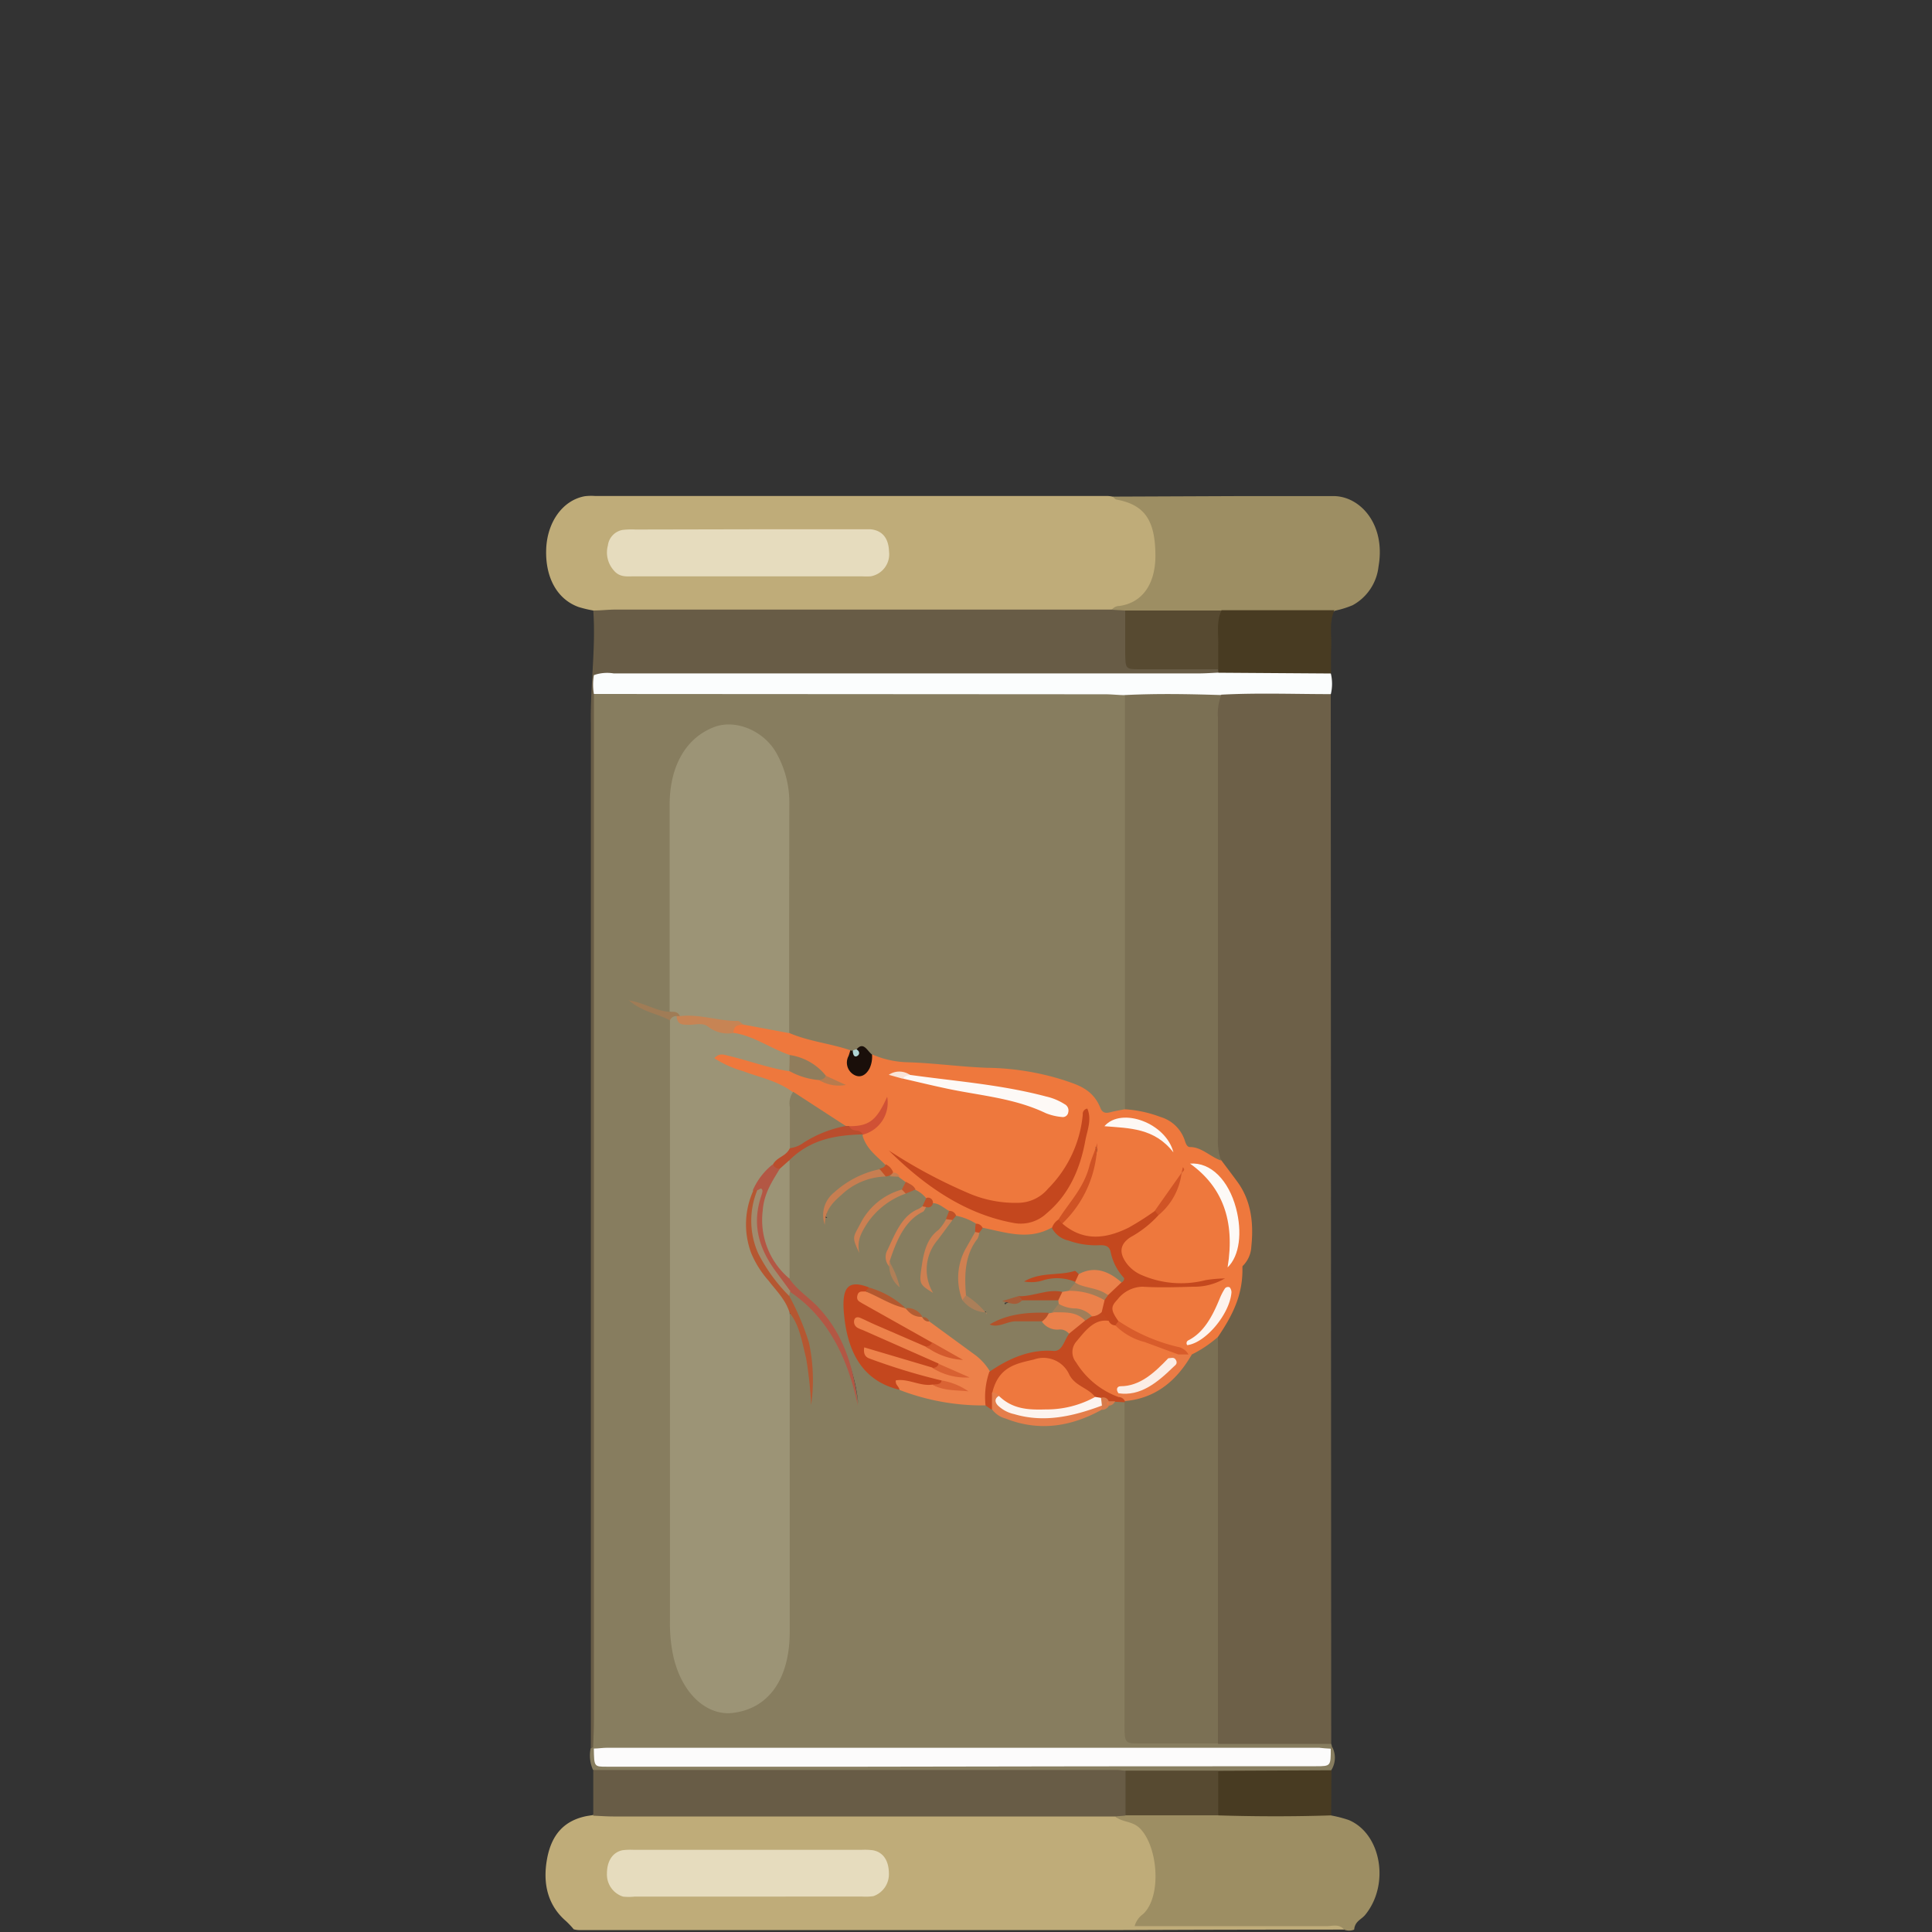 <svg id="Layer_1" data-name="Layer 1" xmlns="http://www.w3.org/2000/svg" viewBox="0 0 250 250"><rect x="0" y="0" width="250" height="250" fill="#333333" stroke="none"/><defs><style>.cls-1{fill:#877d5f;}.cls-2{fill:#6d6048;}.cls-3{fill:#bfac79;}.cls-4{fill:#685c46;}.cls-5{fill:#9d8e63;}.cls-6{fill:#fbfdfd;}.cls-7{fill:#483b22;}.cls-8{fill:#9c9476;}.cls-9{fill:#ee783d;}.cls-10{fill:#7b7054;}.cls-11{fill:#fcfbfb;}.cls-12{fill:#ed814a;}.cls-13{fill:#c4471e;}.cls-14{fill:#c4481e;}.cls-15{fill:#c44a20;}.cls-16{fill:#b35744;}.cls-17{fill:#b55731;}.cls-18{fill:#e47e4b;}.cls-19{fill:#eb814b;}.cls-20{fill:#ea814b;}.cls-21{fill:#ba4d2d;}.cls-22{fill:#a18b6d;}.cls-23{fill:#1a0f0a;}.cls-24{fill:#c77e51;}.cls-25{fill:#cd8052;}.cls-26{fill:#cb8052;}.cls-27{fill:#cf8051;}.cls-28{fill:#b2522a;}.cls-29{fill:#d28051;}.cls-30{fill:#bf481f;}.cls-31{fill:#a07c56;}.cls-32{fill:#b74b23;}.cls-33{fill:#b3582f;}.cls-34{fill:#a47d57;}.cls-35{fill:#a07e59;}.cls-36{fill:#ab7f59;}.cls-37{fill:#a65c38;}.cls-38{fill:#b07f57;}.cls-39{fill:#b35d33;}.cls-40{fill:#c35126;}.cls-41{fill:#bf562e;}.cls-42{fill:#bf5128;}.cls-43{fill:#c05027;}.cls-44{fill:#d77b4b;}.cls-45{fill:#afd4d4;}.cls-46{fill:#c54c23;}.cls-47{fill:#ab5c34;}.cls-48{fill:#e6dcbe;}.cls-49{fill:#574a31;}.cls-50{fill:#887d5f;}.cls-51{fill:#c78454;}.cls-52{fill:#907d5c;}.cls-53{fill:#fdf9f6;}.cls-54{fill:#fdf8f4;}.cls-55{fill:#cf5325;}.cls-56{fill:#d05135;}.cls-57{fill:#d05426;}.cls-58{fill:#b77b4e;}.cls-59{fill:#f9e4d8;}.cls-60{fill:#e97b45;}.cls-61{fill:#d35a2d;}.cls-62{fill:#d86132;}.cls-63{fill:#da6334;}.cls-64{fill:#d85c2b;}.cls-65{fill:#ee783e;}.cls-66{fill:#fcf4ef;}.cls-67{fill:#fdf3ed;}.cls-68{fill:#fbede5;}.cls-69{fill:none;}</style></defs><title>products</title><path class="cls-1" d="M172.26,225.66a3.25,3.25,0,0,1,.11.42,1.66,1.66,0,0,1-.66.68,6.78,6.78,0,0,1-3,.34H80.35a6.28,6.28,0,0,1-3.18-.41,1.25,1.25,0,0,1-.54-.8q-.09-67.37,0-134.72a4.67,4.67,0,0,1,.14-1.34c.84-1,1.87-.82,2.86-.82h63.13a4,4,0,0,1,2.91.69,6.49,6.49,0,0,1,.63,3.65v46.8a9.49,9.49,0,0,1-.3,3c-1.09,1.58-2.64,2.2-3.76.76-2.68-3.43-6.1-3.82-9.48-4.36-4.83-.78-9.7-.81-14.56-1.21a23,23,0,0,1-4.86-.94c-.86-.35-1.52-1.5-2.59-1a2.41,2.41,0,0,1-.65.12,2.51,2.51,0,0,1-.67,0c-1.83-.42-3.64-.89-5.45-1.38a2.6,2.6,0,0,1-2.12-1.6,15,15,0,0,1-.29-4.06c0-8.58.06-17.16,0-25.73,0-4-1.62-6.92-4.6-8.43-2.65-1.34-5.49-.5-7.49,2.16-1.65,2.2-2.08,4.93-2.08,7.84v21.62a12,12,0,0,1-.3,3.78c-1.94,1.58-3.32-.82-4.66-.75.61.59,1.79.76,2.89,1.18.74.27,1.57.32,1.87,1.48a20.53,20.53,0,0,1,.23,4.63V208.4a24.15,24.15,0,0,0,.51,6c1,4,4.1,6.81,7.17,6.41,3.45-.45,5.93-3.52,6.39-7.92a35,35,0,0,0,.09-3.55V174.59a15.88,15.88,0,0,1,.26-4.07c.83-1.48,1.16-.13,1.45.52a19.49,19.49,0,0,1,1.76,8.8,18.32,18.32,0,0,0-2.7-10.55,2.83,2.83,0,0,1-.4-1.24,2.07,2.07,0,0,1,.14-.81c.23-.26.51-.41.78-.21,4.46,3.32,7.3,8.09,8.18,14.6A21.12,21.12,0,0,0,104,167.84c-.9-.78-2.18-1.19-2.27-3a124.41,124.41,0,0,1,.12-14.19,3.7,3.7,0,0,1,1.92-2.38c2.43-1.25,4.91-2.28,7.6-1.8a13.92,13.92,0,0,1,3.5,4.35,1,1,0,0,1-.85,1c-3,.61-5.75,1.83-7.34,5.47,0,.49.55.24.27.2-.07,0-.09-.06-.08-.13.67-3,2.8-3.83,4.71-4.82a7.48,7.48,0,0,1,2.94-.72l.63-.1a3.67,3.67,0,0,1,1.28.17,1.63,1.63,0,0,1,1,1,1.27,1.27,0,0,1-.54,1.32,10,10,0,0,0-5.45,4.8c-.36.67-.88,1.18-.66,1.84,1-3.71,3.47-5.52,6.35-6.71a1.88,1.88,0,0,1,1.49-.54,1.85,1.85,0,0,1,1.47,1.38,1.88,1.88,0,0,1-.52,1.37,9.53,9.53,0,0,0-4.23,5.49c-.21.67-.58,1.31-.07,2,.12.39.27.76.42,1.13a15,15,0,0,0-.66-1.8,10.66,10.66,0,0,1,4.75-7,3.13,3.13,0,0,1,1.06-.81,2.1,2.1,0,0,1,2.1,1.22,2.15,2.15,0,0,1-.25,1.49c-1.64,2.19-3.6,4.17-3.14,7.74,0,.36.44-.06.16,0-.09,0-.14,0-.14-.14,0-2.31.29-4.44,1.91-5.94a8.28,8.28,0,0,0,1.56-2.15,1.85,1.85,0,0,1,.79-.65,2.61,2.61,0,0,1,2.62,1.35,1.86,1.86,0,0,1,0,1.19c-1.39,2.48-2.47,5.07-1.73,8.28a6.52,6.52,0,0,0,2.43,1.83c.18-.05.25.31.45.21-.09-.17-.29,0-.37-.21-1-.58-2-.94-2.56-2.3-.62-3.11.6-5.49,1.91-7.84a1.67,1.67,0,0,1,.73-.9,2,2,0,0,1,1.47,0c2.46.94,4.92.32,7.39,0a9.83,9.83,0,0,0,5.68,1.85c2.11,0,4,3.21,3.61,5.74-1.93-.34-3.79-1.51-5.81-.87-1.12-.43-2.28.14-3.38-.12s-2.11,1.11-2.88.58c1.61-.23,3.55-.95,5.5-.4a1.52,1.52,0,0,1,.43.66c0,.92-.55,1.21-1.08,1.53a1.72,1.72,0,0,1-1,.15,30,30,0,0,0-5,.37c-.71.23-1.43.35-2.15.53-.28.1.22.42,0,.14a16.78,16.78,0,0,1,2.59-.78c1.4.2,2.78-.61,4.18-.11a1,1,0,0,1,.44.68,1.82,1.82,0,0,1-1,1.73,2,2,0,0,1-.69.21,16.35,16.35,0,0,0-6.73.76,14.9,14.9,0,0,1,6-.73c1.18.89,2.85.26,3.74,2-.09,1.84-.94,2.94-2.31,2.92-2.79,0-5.28,1.2-7.79,2.47-2.65-2.09-5.28-4.25-8-6.23a9.65,9.65,0,0,0-1-.79c-.16-.1-.33-.21-.49-.33a8.13,8.13,0,0,0-1.57-.76,2.31,2.31,0,0,1-.54-.28,21.28,21.28,0,0,0-4.6-2.3c-2.15-.51-2.72.15-2.46,2.88.53,5.45,2.11,7.55,6.93,9.23,3.47,1.31,7.07,1.49,10.64,2a4,4,0,0,1,1.29.66c4.49,2.82,9,2.18,13.5,0a7.87,7.87,0,0,0,1.26-.55,3.58,3.58,0,0,1,1.34-.51,1.25,1.25,0,0,1,1.22,1,14.65,14.65,0,0,1,.31,4.33v34.74c0,3.71.13,3.85,3,3.88s5.58-.07,8.37.06c4.06-.14,8.13,0,12.19,0A2.93,2.93,0,0,1,172.26,225.66Z"/><path class="cls-2" d="M172.26,225.66H157.65a4,4,0,0,1-.68-2.52c0-16.38-.17-32.77.08-49.15a4.74,4.74,0,0,1,.72-2.22,15.18,15.18,0,0,0,2.54-7.88c1.74-4.18,1.39-7.62-1.14-11a10.4,10.4,0,0,1-1.89-3.23,16.57,16.57,0,0,1-.34-4.33V94.75c0-1.78-.28-3.71,1-5.1,1.34-.88,2.78-.57,4.18-.6h7.67a2.89,2.89,0,0,1,2.41.79v1.91Z"/><path class="cls-3" d="M173.93,249.69q-14.3,0-28.58.06H74.87a2.76,2.76,0,0,1-.63-.1,11.1,11.1,0,0,0-1-1.06c-2.32-2-3.06-4.81-2.44-8.11s2.39-4.86,4.87-5.43c.35-.08.7-.12,1.06-.18a3.38,3.38,0,0,1,2.66-.79H142a8.24,8.24,0,0,1,1.92.2c4.53,1.49,6.16,3.75,6.15,8.45a7.25,7.25,0,0,1-2.13,5.65h23C172,248.45,173.31,247.86,173.93,249.69Z"/><path class="cls-3" d="M76.77,79a15.27,15.27,0,0,1-1.89-.45c-2.8-1-4.36-3.86-4.2-7.57.16-3.51,2.19-6.27,5-6.77A6.86,6.86,0,0,1,77,64.18H143a4.06,4.06,0,0,1,.85.06c1.63.4,3.41-.06,4.71,1.93a9.91,9.91,0,0,1,1.14,8.21c-.71,2.75-2.3,4.56-4.74,4.76a10.31,10.31,0,0,0-1.68.48,15,15,0,0,1-3.21.2H80.5C79.24,79.81,77.91,80.08,76.77,79Z"/><path class="cls-4" d="M76.77,79c.93,0,1.85-.11,2.78-.12h64.31a1.66,1.66,0,0,1,1.88.1,7.6,7.6,0,0,1,.48,4c-.09,2.17.71,2.89,2.31,2.84,2.14-.07,4.29,0,6.43,0a3.26,3.26,0,0,1,2.67.73.78.78,0,0,1-.18.9c-1.19.86-2.51.59-3.78.59H81.11c-1.57,0-3.21-.26-4.26,1.77V222.6c0,1.19-.06,2.37-.09,3.55-.05.23-.14.29-.3.15V93.75C76.35,88.8,77.12,83.94,76.77,79Z"/><path class="cls-5" d="M145.6,79l-1.74-.1a1.26,1.26,0,0,1,1-.49c2.92-.41,4.62-2.77,4.65-6.42,0-4.64-1.36-6.65-5-7.34-.19,0-.37-.26-.55-.39l17.18-.07h11.39c3.48,0,6.81,3.66,5.85,9.12a6.51,6.51,0,0,1-3.34,5,12.05,12.05,0,0,1-2.28.71,4.09,4.09,0,0,1-2.65.83c-4,0-8,.06-11.94,0-3.21.07-6.42,0-9.63,0C147.46,79.79,146.44,79.9,145.6,79Z"/><path class="cls-4" d="M144.29,235.05H79.34c-.86,0-1.72-.07-2.57-.1v-5.84c.63-1,1.54-.85,2.38-.85h64.26a3.25,3.25,0,0,1,2.09.45c1.18,2,.89,4,.35,6.15C145.37,235.44,144.83,235.3,144.29,235.05Z"/><path class="cls-5" d="M144.29,235.05l1.32-.11a2.86,2.86,0,0,1,2.42-.8c3.2,0,6.4-.09,9.6,0,4.06-.14,8.12,0,12.19,0a3,3,0,0,1,2.43.78,15.89,15.89,0,0,1,2.28.59c4.22,1.78,5.33,8.37,2.12,12.28-.49.6-1.33.81-1.42,1.9a1.72,1.72,0,0,1-1.3,0c-.68-.79-1.5-.44-2.26-.45H146.82a2.84,2.84,0,0,1,1.07-1.54c2.42-2.18,2-8.53-.28-11C146.6,235.58,145.3,235.88,144.29,235.05Z"/><path class="cls-6" d="M76.85,89.8a7.14,7.14,0,0,1,0-2.44,5.18,5.18,0,0,1,2.56-.22h75.64c.85,0,1.71-.06,2.57-.1a1.7,1.7,0,0,1,1.15-.64,116.28,116.28,0,0,1,12.1,0,1.93,1.93,0,0,1,1.34.75,5.74,5.74,0,0,1,0,2.67c-4.72,0-9.44-.18-14.16.07a3.59,3.59,0,0,1-2.41.85h-7.85a2.74,2.74,0,0,1-2.2-.79c-.85,0-1.71-.11-2.57-.11Z"/><path class="cls-7" d="M172.23,87.15l-14.59-.1V86.6c-.85-2.64-1.31-5.24.42-7.64h14.62c-.71,1.49-.36,3.13-.42,4.71C172.21,84.83,172.23,86,172.23,87.15Z"/><path class="cls-7" d="M172.25,234.91c-4.87.16-9.74.15-14.61,0a7.1,7.1,0,0,1,0-6.17,3.81,3.81,0,0,1,2.69-.55h9.39c.89,0,1.88-.23,2.57.86Z"/><path class="cls-1" d="M172.26,229.07l-14.6.07c-2.55,1.37-5.23.49-7.84.65-1.4.08-2.88.43-4.18-.67-.36,0-.72-.08-1.07-.08H76.74a4.56,4.56,0,0,1-.31-2.8.64.64,0,0,0,.3-.14l.11.14c1,1.52,2.31,1.25,3.57,1.26H168c1.45,0,3,.47,4.22-1.24a1.63,1.63,0,0,1,.17-.2A3,3,0,0,1,172.26,229.07Z"/><path class="cls-8" d="M102.19,169.82v41.31c0,6.06-2.67,10-7.45,10.53-3.06.33-6.32-2.16-7.55-7.07a20.15,20.15,0,0,1-.5-4.84v-77.7c-.08-1,.45-.83.91-.8A54.43,54.43,0,0,0,94.84,133a16.22,16.22,0,0,1,7.53,3.44,2.62,2.62,0,0,1,0,2.16c-.81,1-1.73.55-2.61.28-2.21-.67-4.44-1.15-6.62-2,2.55,1,5.21,1.5,7.71,2.7.78.37,1.7.53,2,1.81-.06,2.21,0,4.43-.15,6.64-.23,1.6-1.3,2.17-2.22,2.92a11.09,11.09,0,0,0-2.61,3.57,9.86,9.86,0,0,0,1.61,10.11C100.63,166.09,102.2,167.31,102.19,169.82Z"/><path class="cls-9" d="M102.6,141.33c-2-1.49-4.25-1.89-6.41-2.71a13.82,13.82,0,0,1-3.76-1.69c.68-.73,1.27-.44,1.83-.31,2.64.62,5.22,1.6,7.9,2,1.32-.61,2.49.37,3.72.61,1,.73,2.21.64,3.21,1.4a8.9,8.9,0,0,0-2.4-1c-1.39-1.29-3.1-1.85-4.51-3.12-2.46-.83-4.72-2.52-7.3-2.86-.45-1.53.51-1.5,1.2-1.77,2.08.3,4.24.2,6.08,1.8,2.55,1.09,5.25,1.33,7.84,2.21.46.71-.12,2.16,1,2.37s1.26-1.17,1.87-1.81a12.32,12.32,0,0,0,4.39,1c3.49.09,7,.6,10.45.72a34.41,34.41,0,0,1,9.92,1.59c1.84.63,3.78,1.15,4.78,3.65.28.68.79.64,1.32.5s1.26-.26,1.89-.39c2.19-1.28,4.44-.41,6,1.13,2.07,2,4.45,3.39,6.44,5.52.69.92,1.38,1.83,2.06,2.76,1.75,2.39,2.13,5.28,1.8,8.38a3.74,3.74,0,0,1-1.14,2.53c-.57,1.12-1,2.47-2.34,2.32-3.19.26-6.37,1.21-9.56,0a9.46,9.46,0,0,1-1.83-.77,4.09,4.09,0,0,1-2.24-3.37c-.15-1.93,1.13-2.32,2.1-3a27.34,27.34,0,0,0,2.43-1.72,14.24,14.24,0,0,0,3.38-5.16c.06-.18.21-.3.27-.5l-.23.41a14.85,14.85,0,0,1-3.42,5.2c-3.24,2.78-6.67,4.27-10.6,2.7a2.19,2.19,0,0,1-1.37-1.14c-.15-1.1.54-1.63,1-2.21a18.23,18.23,0,0,0,3.55-7.56c.15-.91-.4-.55-.12-.61-.35,4-2.3,6.83-4.49,9.44-.35.48-.68,1-1.25,1-3,1.67-5.94.59-8.91,0a1.2,1.2,0,0,1-.9-.56,7.75,7.75,0,0,0-2.54-1,1.15,1.15,0,0,1-.9-.62c-.69-.37-1.3-1-2.1-1a1,1,0,0,1-.86-.63,3.71,3.71,0,0,0-1.39-1.09c-.39-.4-1.09-.2-1.26-1l-.84-.62c-.27-.32-.64-.2-.94-.36a2.87,2.87,0,0,1-.81-1.21c-1.1-1.17-2.45-2-3-3.84l.16-.32a11.06,11.06,0,0,0,2.89-3.13,9,9,0,0,1-2,2.27,3.58,3.58,0,0,1-2.66.57,2.55,2.55,0,0,1-.61-.13C107,144.79,104.44,143.89,102.6,141.33Z"/><path class="cls-10" d="M158,150.17c-1.37-.47-2.52-1.75-4-1.74-.41,0-.56-.45-.7-.89a4.7,4.7,0,0,0-3.12-3,15.77,15.77,0,0,0-4.61-1V89.94c4.16-.21,8.31-.13,12.46,0a6.73,6.73,0,0,0-.43,2.91V147.3A7.74,7.74,0,0,0,158,150.17Z"/><path class="cls-10" d="M157.6,173v52.6H147.51c-2,0-2,0-2-2.66V181.38l.18-.32c3.11-1.23,6.07-2.76,8.19-6.13C155.12,174.25,156.12,172.89,157.6,173Z"/><path class="cls-8" d="M102.12,133.69l-6-1.12c-2.66.33-5.26-.63-7.91-.65a6.69,6.69,0,0,0-1.56-1V104.16c0-5.09,2.16-8.76,5.87-10.12,2.81-1,6.58.61,8.13,3.75a13,13,0,0,1,1.49,6.13Q102.11,118.82,102.12,133.69Z"/><path class="cls-11" d="M172.2,226.28c0,2.25,0,2.27-1.9,2.27q-29.06,0-58.13.06H78.49c-1.61,0-1.61,0-1.65-2.35.57,0,1.14-.1,1.71-.1H170.7C171.2,226.21,171.7,226.26,172.2,226.28Z"/><path class="cls-12" d="M120.26,171l5.92,4.33a7.31,7.31,0,0,1,1.94,2.17,6.44,6.44,0,0,1-.5,4.36,29.85,29.85,0,0,1-11.21-2c-.11-.55-.91-.29-.81-1s.58-.76,1-.78c1.3,0,2.51.62,3.78.8,1.54.43,3.14.41,4.14,1-.61-.06-1.65-.74-2.79-.69-2.6-.63-5.19-1.21-7.75-2a5.14,5.14,0,0,1-1.61-.75,1.6,1.6,0,0,1-.82-1.71c.21-.94.89-.83,1.43-.69,2.53.63,5,1.72,7.44,2.59,1.49.8,3.15,1,4.63,1.89a23.58,23.58,0,0,0-3.8-1.53c-3-1.32-6.06-2.14-8.94-3.74a9,9,0,0,1-1.19-.63c-.57-.44-1.16-1-.81-1.93s1-.74,1.51-.54c2,.71,3.88,1.83,5.84,2.68a16.68,16.68,0,0,1,2,1.07c1.5.8,3.07,1.43,4.57,2.27-1.29-.66-2.55-1.36-3.86-1.93-2.87-1.59-5.82-2.92-8.6-4.77a1.8,1.8,0,0,1-1.15-1.84c.13-1,.77-.87,1.35-.69a28.8,28.8,0,0,1,5.26,2.42h0c.66.52,1.47.63,2.14,1.13h0C119.6,170.71,120,170.58,120.26,171Z"/><path class="cls-13" d="M120.65,179.17c-1.6.24-3.13-.82-4.73-.55-.09.62.43.75.44,1.21-4.09-1-6.49-3.94-7.1-9.34-.44-3.84.36-5,3.2-3.89.09.48,0,.76-.42.51-.4.06-.92-.16-1.09.51s.26.79.57,1l9.1,5.11c0,1-.35.87-.83.52l-6.67-2.89c-.61-.27-1.2-.57-1.8-.83-.28-.12-.64-.13-.76.22a.89.89,0,0,0,.43,1.08,3.61,3.61,0,0,0,.61.26l9.85,4.35c0,1-.35.86-.82.52l-8.8-2.61c-.14.91.2,1.28.7,1.45a80.38,80.38,0,0,0,9.34,2.84C121.79,180,121.12,179.26,120.65,179.17Z"/><path class="cls-14" d="M149.9,157.25a14,14,0,0,1-3.61,2.84c-1.36.89-1.54,2-.49,3.41a4.76,4.76,0,0,0,2,1.52,12.76,12.76,0,0,0,8.2.63,16.77,16.77,0,0,1,2.55-.22c-.76,2.11-2.39,1.61-3.68,1.77-2.33.29-4.69-.06-7,.16-1.53.15-3.07.57-2.93,3.27a1.24,1.24,0,0,1-.4,1.08,1,1,0,0,1-1.23-.23,3.58,3.58,0,0,1-1-1.53,2.71,2.71,0,0,1,.36-1.82,6.92,6.92,0,0,1,.59-.83c.58-.58,1-1.59,1.9-1.36.21-.13.4-.45.25-.61a7,7,0,0,1-1.7-3.36c-.19-.84-.86-.85-1.44-.84a10.46,10.46,0,0,1-4-.6,3.22,3.22,0,0,1-2.15-1.62,2,2,0,0,1,.91-1.14c.41-.13.57,0,.46.58,2.77,2.35,5.66,1.93,8.55.51a36.59,36.59,0,0,0,3.45-2.2C149.86,156.52,150,156.72,149.9,157.25Z"/><path class="cls-8" d="M102.17,150.18v15.25c-2-.64-3.67-3.2-3.94-6.23a10.43,10.43,0,0,1,2.22-8.1C101,150.64,101.37,149.79,102.17,150.18Z"/><path class="cls-15" d="M142.56,169.78l.88,1.14c-.8.92-1.93,1-2.76,1.93-1.45,1.59-1.53,2.21-.28,4a9.43,9.43,0,0,0,4.51,3.39c.36.23.81.38.65,1.11v.1l-1.31-.06c-.23.28-.52.24-.8.23a7.5,7.5,0,0,1-1.15-.21,3.45,3.45,0,0,1-.87-.3,13.93,13.93,0,0,1-3.75-3c-2.51-2.9-7.27-1.51-8.74,2.49a2.74,2.74,0,0,1-.62,1.82l-.79-.55a9.94,9.94,0,0,1,.49-4.36c2.6-1.78,5.31-2.93,8.31-2.7,1.16.08,1.36-1.38,2-2.2.34-1.09,1.17-1.47,1.85-2.08a5.54,5.54,0,0,1,1-.58C141.65,169.75,142.12,169.47,142.56,169.78Z"/><path class="cls-16" d="M100.91,151.23c-1,1.66-2.06,3.2-2.22,5.46a9.92,9.92,0,0,0,3.43,8.74c1.14,1.67,2.75,2.55,4,4,3,3.29,4.43,7.58,4.88,12.49-1.34-6.54-4.09-11.67-8.89-14.84-3.65-2.42-5.15-6.65-4.43-12.53a4.43,4.43,0,0,0-.26-.54,8.72,8.72,0,0,1,2.51-3.29A.92.92,0,0,1,100.91,151.23Z"/><path class="cls-17" d="M97.51,154h.42c-1.37,5.52.64,9.44,3.75,12.84a3.86,3.86,0,0,1,.47.9,33.92,33.92,0,0,1,2.53,6,23.1,23.1,0,0,1,.28,8.08,49.55,49.55,0,0,0-.65-6.08c-.53-2.06-.83-4.24-2.12-5.84-.55-1.76-1.73-2.86-2.72-4.16a12.75,12.75,0,0,1-2.27-3.6A10.59,10.59,0,0,1,97.51,154Z"/><path class="cls-18" d="M128.36,182.36v-2.13c.48-.48.81-.16,1.09.36.94,2.08,2.65,1.9,4.14,2.14a15.77,15.77,0,0,0,6.78-.8c.68-.2,1.35-.64,2.08-.24a.57.57,0,0,1,.09.74c-4,2.21-8.13,2.82-12.38,1.14A3.23,3.23,0,0,1,128.36,182.36Z"/><path class="cls-19" d="M142.56,169.78a1.93,1.93,0,0,1-1.28.56c-1.45-.44-3.19.35-4.28-1.62l-.06-.46c-.24-.69.18-.86.52-1.09l.82-.14c1.74-.8,3.36-.8,4.65,1.22Z"/><path class="cls-20" d="M145.12,165.94l-1.73,1.64a7.88,7.88,0,0,1-4.26-1.6v-.11a.78.78,0,0,1,.46-1C141.61,163.79,143.43,164.45,145.12,165.94Z"/><path class="cls-21" d="M100.91,151.23a.9.9,0,0,1-.89-.56c.57-1,1.67-1,2.19-2.1,2.14-2.06,4.44-3.5,7.23-2.87h.47c.4.82,1.63-.48,1.74,1.09h-.06c-3.36.1-6.64.59-9.42,3.32Z"/><path class="cls-22" d="M102.12,167.7a21.86,21.86,0,0,1-4-5.49A10.38,10.38,0,0,1,98,154c.23,0,.53-.48.67.07,0,.21-.11.51-.19.76-1.25,3.82-.14,6.89,1.89,9.67l1.9,2.57C102.18,167.26,102.17,167.48,102.12,167.7Z"/><path class="cls-20" d="M140.42,170.88l-2.09,1.7a1.48,1.48,0,0,0-1.38-.53,2.43,2.43,0,0,1-2.11-1c0-.67.54-.78.87-1.1l.42-.09C137.66,169.58,139.25,168.87,140.42,170.88Z"/><path class="cls-23" d="M112.84,136.46a3.53,3.53,0,0,1-.33,1.81c-.51.94-1.25,1.23-2,.81a1.81,1.81,0,0,1-.71-2.43c.09-.24.16-.5.24-.75a.29.29,0,0,0,.35,0c.22.27.38.25.47-.14C111.76,134.74,112.22,136,112.84,136.46Z"/><path class="cls-24" d="M114.62,152.24a8.6,8.6,0,0,0-5.6,2.25c-1.11,1-2.25,1.92-2.29,4a3.74,3.74,0,0,1,1.21-4.19,12.6,12.6,0,0,1,5.86-3C114,151.65,114.81,151.27,114.62,152.24Z"/><path class="cls-25" d="M123.25,157.87c-.63.85-1.26,1.71-1.89,2.55a5.89,5.89,0,0,0-.62,6.88c-1.82-1.11-1.8-1.2-1.47-3.46.28-1.93.72-3.62,2.16-4.68a5.82,5.82,0,0,0,1-1.41C122.71,157.49,123,157.45,123.25,157.87Z"/><path class="cls-26" d="M117.2,154.45a10.09,10.09,0,0,0-5,3.87c-.75,1.2-1.36,2.22-1,3.83-1-2.1-.83-2,.11-3.77a8.6,8.6,0,0,1,5.42-4.46C117.12,153.65,117.23,154,117.2,154.45Z"/><path class="cls-27" d="M126.71,159.52a2,2,0,0,1-.21.76c-1.64,2.07-1.73,4.65-1.5,7.33.08.52,0,.77-.48.6a7.86,7.86,0,0,1,.42-6.6c.42-.73.83-1.46,1.24-2.19C126.39,159.19,126.57,159.23,126.71,159.52Z"/><path class="cls-28" d="M135.71,169.88a2.2,2.2,0,0,1-.87,1.1h-3.42c-1.14,0-2.2.89-3.36.41C130,170.22,132.44,169.74,135.71,169.88Z"/><path class="cls-29" d="M115.06,163.87a1.84,1.84,0,0,1-.2-2.16c1-2.15,1.88-4.41,3.94-5.25a2.59,2.59,0,0,0,.56-.37c.19-.18.35-.16.48.1-.14.21-.24.53-.41.61-2.36,1.15-3.42,3.71-4.32,6.43A.5.5,0,0,1,115.06,163.87Z"/><path class="cls-30" d="M139.59,164.87l-.46,1a6.13,6.13,0,0,0-4.18-.19,4.88,4.88,0,0,1-2.43.14c2.19-1.27,4.44-.71,6.54-1.36C139.2,164.44,139.41,164.73,139.59,164.87Z"/><path class="cls-31" d="M86.7,130.93c.46,0,1-.08,1.27.55-.14.2-.28.21-.42,0a.87.87,0,0,0-.86.56c-1.58-.9-3.42-1-5.32-2.6C83.51,129.81,85,130.88,86.7,130.93Z"/><path class="cls-32" d="M137.46,167.17c-.17.36-.35.72-.52,1.09h-4.66c-.45.21-.52,0-.41-.53C133.75,167.77,135.56,166.74,137.46,167.17Z"/><path class="cls-33" d="M112,167.11l.42-.51a11.53,11.53,0,0,1,4.77,2.68C115.4,168.94,113.77,167.82,112,167.11Z"/><path class="cls-34" d="M139.12,166c1.37.74,2.95.59,4.26,1.6-.15.21-.31.42-.46.64a8.93,8.93,0,0,0-4.65-1.21Z"/><path class="cls-35" d="M140.42,170.88c-1.29-1.3-2.82-1-4.29-1.09l.87-1.07a4.37,4.37,0,0,0,2.2.59,3.21,3.21,0,0,1,2.08,1Z"/><path class="cls-36" d="M124.52,168.21l.48-.6a10.74,10.74,0,0,1,2.53,2.22h0A4.06,4.06,0,0,1,124.52,168.21Z"/><path class="cls-37" d="M131.87,167.69c.13.18.27.35.41.53-.78.93-1.7.31-2.61.14Z"/><path class="cls-38" d="M115.06,163.87a2.76,2.76,0,0,1,0-.64,11.35,11.35,0,0,1,1.36,3.35A3.68,3.68,0,0,1,115.06,163.87Z"/><path class="cls-39" d="M119.36,170.4a2.3,2.3,0,0,1-2.14-1.13A2.22,2.22,0,0,1,119.36,170.4Z"/><path class="cls-40" d="M114.62,152.24l-.82-1c.32-.1.65-.16.82-.58a1.84,1.84,0,0,1,.94,1c-.06.33-.32.32-.48.48Z"/><path class="cls-41" d="M117.2,154.45c-.17-.17-.33-.35-.5-.53l.51-1c.46.27,1,.43,1.26,1Z"/><path class="cls-42" d="M123.25,157.87l-.85-.12.42-1.06a.9.9,0,0,1,.9.62Z"/><path class="cls-43" d="M119.84,156.19l-.48-.09.5-1.08a.63.63,0,1,1,0,1.17Z"/><path class="cls-44" d="M142.58,182.43v-.55a.86.86,0,0,1-.12-1,.76.76,0,0,1,1,.42v.24l-.15.13h.18v.23A1,1,0,0,1,142.58,182.43Z"/><path class="cls-45" d="M110.82,135.78c.45.24.47.68.08.88s-.56-.26-.55-.74Z"/><path class="cls-46" d="M126.71,159.52l-.52-.1a5.45,5.45,0,0,1,.07-1.07.9.9,0,0,1,.9.56Z"/><path class="cls-24" d="M115.12,152.22l.48-.48a.84.84,0,0,1,.81.53Z"/><path class="cls-44" d="M143.45,181.32h.84a.91.91,0,0,1-.82.57l-.06-.08a.48.48,0,0,1,0-.49Z"/><path class="cls-47" d="M120.26,171a.86.86,0,0,1-.91-.57A.86.86,0,0,1,120.26,171Z"/><path class="cls-36" d="M127.53,169.83a.29.29,0,0,1,.17.12c0,.18-.1.13-.16-.13Z"/><path class="cls-9" d="M144.71,170.94c-1-1.43-1-1.85-.11-2.78a4.2,4.2,0,0,1,3.26-1.66c2.19.14,4.4.06,6.6,0a7.7,7.7,0,0,0,4.08-1.1c1.14.38,1.47-1.07,2.22-1.59.16,3.74-1.36,6.54-3.16,9.19a15.56,15.56,0,0,1-3.4,2.28.63.63,0,0,1-.62.2,44.24,44.24,0,0,1-6.31-2.34C146.29,172.67,145.22,172.32,144.71,170.94Z"/><path class="cls-48" d="M96.71,245.42H82.12a6.85,6.85,0,0,1-1.5,0,3,3,0,0,1-2.08-3c0-1.61.74-2.73,2-3a8.36,8.36,0,0,1,1.5-.05h29.4a8.36,8.36,0,0,1,1.5.05c1.32.23,2.06,1.32,2.08,2.94a3,3,0,0,1-2,3,6.83,6.83,0,0,1-1.5.05Z"/><path class="cls-48" d="M97,68.49h14.17q.75,0,1.5,0c1.51.16,2.31,1.15,2.37,2.87a2.9,2.9,0,0,1-2.39,3.22,9.55,9.55,0,0,1-1.07,0H82c-.92,0-1.85.15-2.62-.82a3.49,3.49,0,0,1-.72-3.18,2.34,2.34,0,0,1,1.85-2,9.9,9.9,0,0,1,1.72-.06Z"/><path class="cls-49" d="M158.05,79c-.7,1.48-.35,3.12-.41,4.7V86.6H147.33c-1.67,0-1.7-.06-1.73-2.14V79Z"/><path class="cls-49" d="M145.64,229.12h12v5.78h-12Z"/><path class="cls-50" d="M109.44,145.7a15.49,15.49,0,0,0-5.42,2.14,3.74,3.74,0,0,1-1.81.73v-5.29a2.55,2.55,0,0,1,.43-2Z"/><path class="cls-51" d="M87.55,131.49H88c2.51-.31,5,.65,7.46.62.24,0,.49.3.74.47-.59.07-1.27,0-1.29,1.09a4.16,4.16,0,0,1-3.23-.78c-.76-.65-1.79-.23-2.69-.28C88.31,132.58,87.65,132.63,87.55,131.49Z"/><path class="cls-52" d="M102.18,136.52a7.33,7.33,0,0,1,4.69,2.68c.06,1-.41.78-.86.56a9.42,9.42,0,0,1-3.89-1.18C102.17,137.92,102.17,137.22,102.18,136.52Z"/><path class="cls-13" d="M115,148.86a66.38,66.38,0,0,0,10.38,5.56,15.24,15.24,0,0,0,6.53,1.22,5.09,5.09,0,0,0,3.71-1.83,15.6,15.6,0,0,0,4.49-9.58.7.7,0,0,1,.59-.78c.6,1.42,0,2.78-.25,4.09-.72,4-2.3,7.19-5,9.45a4.89,4.89,0,0,1-4.06,1.3C125.12,157.21,119.82,153.64,115,148.86Z"/><path class="cls-53" d="M117.74,139.09c5.88.82,11.79,1.25,17.6,2.79a7.56,7.56,0,0,1,2.42,1,.92.92,0,0,1,.47,1.06.71.71,0,0,1-.82.6h0a7.25,7.25,0,0,1-2.09-.5c-4.19-2-8.64-2.27-13-3.22-1.83-.39-3.65-.83-5.47-1.25C116.84,138.58,117.34,139,117.74,139.09Z"/><path class="cls-53" d="M158.85,164c1-6.09-.71-10.47-4.86-13.43,2.71-.21,5,2.19,5.95,5.76C160.76,159.42,160.42,162.5,158.85,164Z"/><path class="cls-54" d="M151.84,149.12c-2.46-3.17-5.67-3.12-8.93-3.39C145.12,143.18,150.9,145.33,151.84,149.12Z"/><path class="cls-55" d="M137.44,158.35l-.46-.58c1.42-2.25,3.28-4.07,4-6.94.27-1,.74-1.91,1-2.92A14.62,14.62,0,0,1,137.44,158.35Z"/><path class="cls-56" d="M111.65,146.82c-.39-.86-1.37-.2-1.74-1.09,2.58,0,3.54-.78,4.89-3.81A4.27,4.27,0,0,1,111.65,146.82Z"/><path class="cls-57" d="M149.9,157.25l-.46-.59c1.15-1.63,2.3-3.27,3.46-4.9h0A8.42,8.42,0,0,1,149.9,157.25Z"/><path class="cls-58" d="M106,139.76c.34-.07.68-.11.86-.56l2.59,1.19A4.85,4.85,0,0,1,106,139.76Z"/><path class="cls-59" d="M117.74,139.09c-.32.11-.68.12-.91.5l-1.82-.51A2.41,2.41,0,0,1,117.74,139.09Z"/><path class="cls-57" d="M152.9,151.76l.16-.73C153.45,151.43,153.06,151.56,152.9,151.76Z"/><path class="cls-60" d="M153.76,175.3h.44c-2.14,3.72-5,5.68-8.64,6a.93.93,0,0,0-.83-.53.64.64,0,0,1,0-.7c1.86-.69,3.86-.89,5.46-2.53.51-.53,1.33-.83.89-2,.31-.74.85-.72,1.4-.68A1.73,1.73,0,0,1,153.76,175.3Z"/><path class="cls-61" d="M119.79,174.22a.82.82,0,0,0,.83-.52l4,2.27A8.8,8.8,0,0,1,119.79,174.22Z"/><path class="cls-62" d="M120.65,177a.78.78,0,0,0,.82-.52l4,1.76A8.06,8.06,0,0,1,120.65,177Z"/><path class="cls-63" d="M120.65,179.17c.44-.09,1,.1,1.24-.53a8.54,8.54,0,0,1,3.43,1.4C123.75,179.87,122.12,180,120.65,179.17Z"/><path class="cls-9" d="M144.73,180.29v.48a10.74,10.74,0,0,1-5.48-4.48,2.08,2.08,0,0,1,0-2.66c1.18-1.41,2.33-3,4.22-2.71a.92.92,0,0,0,.85.58c2.64,1.13,5.18,2.67,8,3.11.22,0,.24.39.22.66-.47,0-1-.07-1.32.49-1,2.7-3,3.27-4.93,4C145.74,179.9,145.12,179.44,144.73,180.29Z"/><path class="cls-64" d="M152.49,175.27l-4.37-1.61a8.18,8.18,0,0,1-3.8-2.16l.42-.56a23.37,23.37,0,0,0,7.6,3.33,2,2,0,0,1,1.45,1Z"/><path class="cls-65" d="M129.26,180.63a.91.91,0,0,0-.86-.4c.81-3.46,3.22-3.79,5.42-4.32a3.66,3.66,0,0,1,4.56,2c.8,1.49,2.37,1.63,3.34,2.86-.91,2-2.61,1.53-4,1.92a10.53,10.53,0,0,1-7.12-.55C130,181.88,129.37,181.63,129.26,180.63Z"/><path class="cls-66" d="M129.26,180.63c1.81,1.77,3.94,1.81,6.07,1.75a13,13,0,0,0,6.39-1.62l.75.12.12,1c-3.72,1.39-7.47,2.26-11.34,1.11a4.37,4.37,0,0,1-2.13-1.13C128.7,181.41,128.71,180.94,129.26,180.63Z"/><path class="cls-65" d="M143.43,181.34a2,2,0,0,1,0,.49.24.24,0,0,1-.17-.29l0-.07C143.3,181.41,143.38,181.38,143.43,181.34Z"/><path class="cls-67" d="M153.63,174.06a.4.4,0,0,1,.05-.56l.07-.05c2-1,3.12-3.08,4.06-5.37a8,8,0,0,1,.7-1.36.51.51,0,0,1,.61-.14,1,1,0,0,1,.23.67C159.12,170.05,156,173.77,153.63,174.06Z"/><path class="cls-68" d="M144.73,180.29c-.38-.51-.15-.91.25-.91,2.51,0,4.38-1.72,6.19-3.62.34,0,.75-.23,1,.24s-.1.66-.31.86C149.75,178.92,147.56,180.71,144.73,180.29Z"/><rect class="cls-69" width="250" height="250"/></svg>